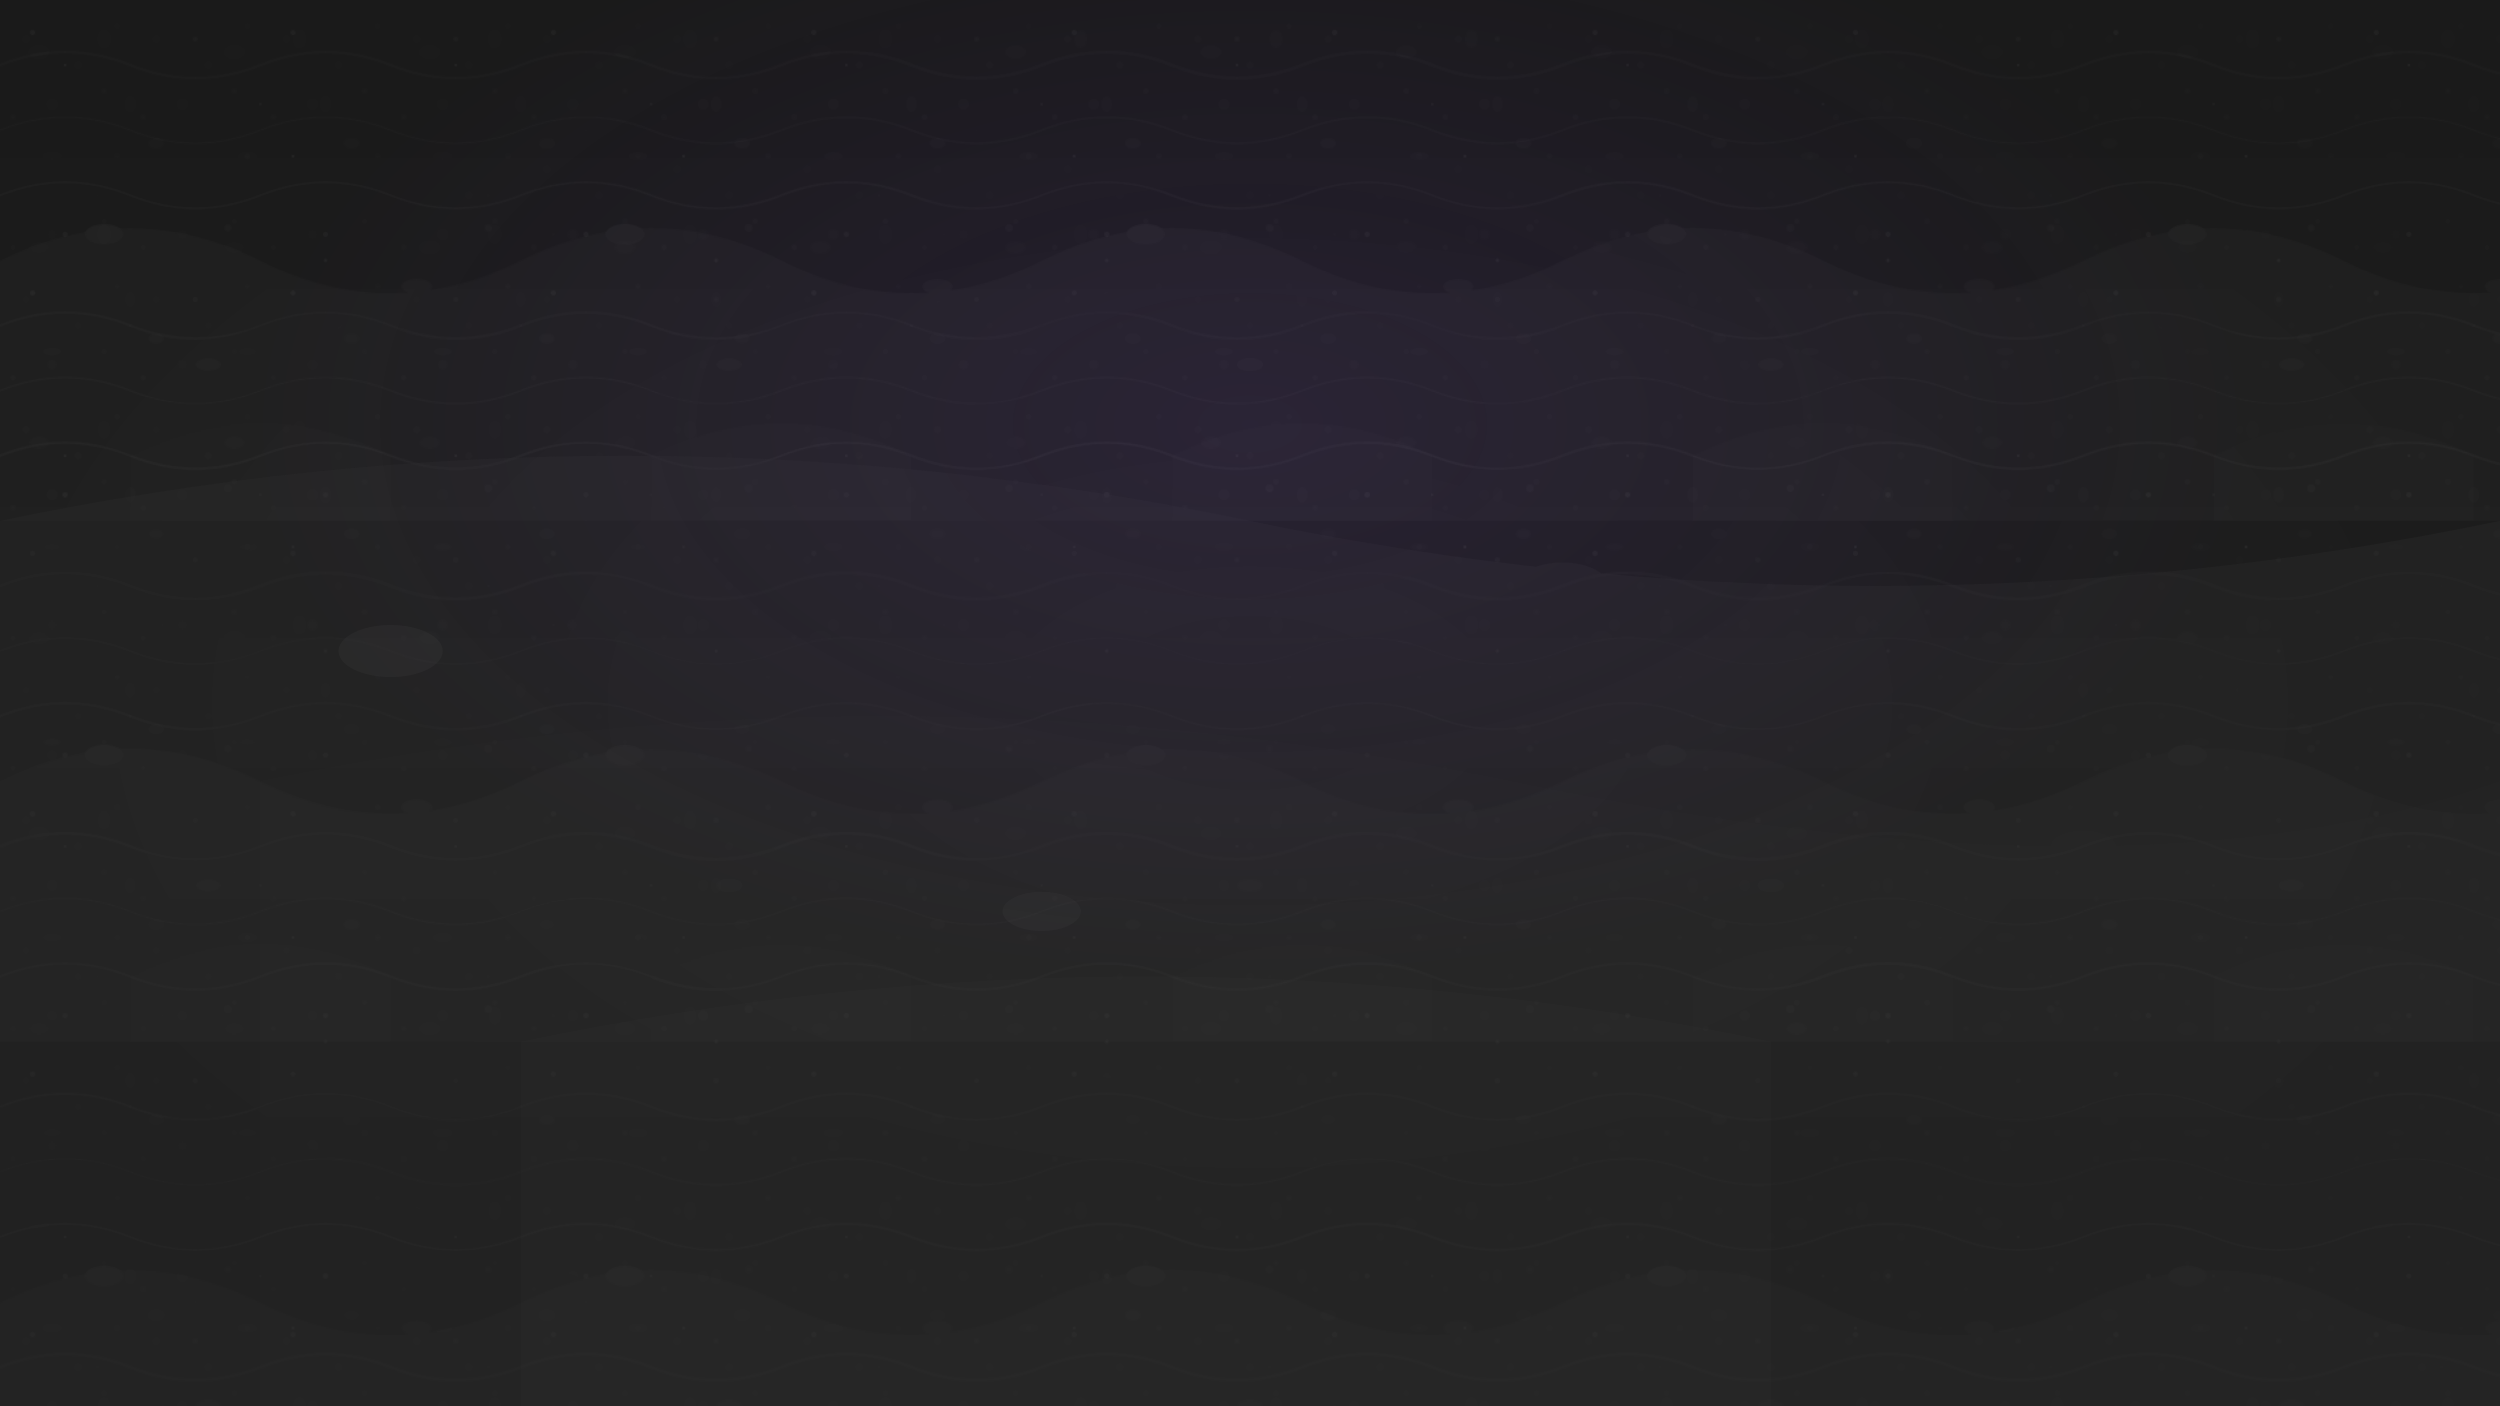 <svg xmlns="http://www.w3.org/2000/svg" viewBox="0 0 1920 1080" preserveAspectRatio="xMidYMid slice">
  <defs>
    <!-- Rock texture patterns -->
    <pattern id="rockTexture1" x="0" y="0" width="100" height="100" patternUnits="userSpaceOnUse">
      <rect width="100" height="100" fill="#1a1a1a"/>
      <circle cx="20" cy="30" r="3" fill="#2a2a2a"/>
      <circle cx="80" cy="70" r="2" fill="#3a3a3a"/>
      <circle cx="40" cy="80" r="4" fill="#2d2d2d"/>
      <circle cx="90" cy="20" r="2" fill="#333333"/>
      <circle cx="60" cy="50" r="3" fill="#2a2a2a"/>
      <circle cx="10" cy="90" r="2" fill="#3a3a3a"/>
    </pattern>
    
    <pattern id="rockTexture2" x="0" y="0" width="150" height="150" patternUnits="userSpaceOnUse">
      <rect width="150" height="150" fill="#1a1a1a"/>
      <ellipse cx="30" cy="40" rx="8" ry="5" fill="#2d2d2d"/>
      <ellipse cx="120" cy="110" rx="6" ry="4" fill="#3a3a3a"/>
      <ellipse cx="80" cy="30" rx="5" ry="7" fill="#2a2a2a"/>
      <ellipse cx="40" cy="120" rx="7" ry="3" fill="#333333"/>
      <ellipse cx="100" cy="80" rx="4" ry="6" fill="#2d2d2d"/>
    </pattern>
    
    <!-- Cave wall texture -->
    <pattern id="caveWall" x="0" y="0" width="200" height="200" patternUnits="userSpaceOnUse">
      <rect width="200" height="200" fill="#1a1a1a"/>
      <path d="M0 50 Q50 30 100 50 Q150 70 200 50" stroke="#2a2a2a" stroke-width="2" fill="none"/>
      <path d="M0 100 Q50 80 100 100 Q150 120 200 100" stroke="#2d2d2d" stroke-width="1" fill="none"/>
      <path d="M0 150 Q50 130 100 150 Q150 170 200 150" stroke="#333333" stroke-width="1.5" fill="none"/>
      <circle cx="25" cy="25" r="2" fill="#3a3a3a"/>
      <circle cx="175" cy="175" r="3" fill="#2a2a2a"/>
      <circle cx="50" cy="180" r="2" fill="#3a3a3a"/>
      <circle cx="150" cy="30" r="2" fill="#2d2d2d"/>
    </pattern>
    
    <!-- Underground particles -->
    <pattern id="caveParticles" x="0" y="0" width="300" height="300" patternUnits="userSpaceOnUse">
      <circle cx="50" cy="50" r="1" fill="rgba(255,255,255,0.1)"/>
      <circle cx="150" cy="100" r="0.5" fill="rgba(255,255,255,0.05)"/>
      <circle cx="250" cy="200" r="1.5" fill="rgba(255,255,255,0.08)"/>
      <circle cx="100" cy="250" r="0.8" fill="rgba(255,255,255,0.06)"/>
      <circle cx="200" cy="80" r="1" fill="rgba(255,255,255,0.07)"/>
      <circle cx="75" cy="150" r="0.6" fill="rgba(255,255,255,0.04)"/>
      <circle cx="225" cy="120" r="1.2" fill="rgba(255,255,255,0.09)"/>
      <circle cx="125" cy="180" r="0.7" fill="rgba(255,255,255,0.05)"/>
    </pattern>
    
    <!-- Rock formations -->
    <pattern id="rockFormations" x="0" y="0" width="400" height="400" patternUnits="userSpaceOnUse">
      <rect width="400" height="400" fill="#1a1a1a"/>
      <!-- Large rock formations -->
      <path d="M0 200 Q100 150 200 200 Q300 250 400 200 L400 400 L0 400 Z" fill="#2a2a2a"/>
      <path d="M50 300 Q150 250 250 300 Q350 350 400 300 L400 400 L50 400 Z" fill="#2d2d2d"/>
      <path d="M100 350 Q200 300 300 350 L300 400 L100 400 Z" fill="#333333"/>
      <!-- Smaller rock details -->
      <ellipse cx="80" cy="180" rx="15" ry="8" fill="#3a3a3a"/>
      <ellipse cx="320" cy="220" rx="12" ry="6" fill="#2a2a2a"/>
      <ellipse cx="160" cy="280" rx="10" ry="5" fill="#3a3a3a"/>
    </pattern>
    
    <!-- Gradient overlays -->
    <linearGradient id="undergroundGradient" x1="0%" y1="0%" x2="0%" y2="100%">
      <stop offset="0%" style="stop-color:#1a1a1a;stop-opacity:1" />
      <stop offset="50%" style="stop-color:#2a2a2a;stop-opacity:1" />
      <stop offset="100%" style="stop-color:#1a1a1a;stop-opacity:1" />
    </linearGradient>
    
    <radialGradient id="caveDepth" cx="50%" cy="50%" r="50%">
      <stop offset="0%" style="stop-color:#2a2a2a;stop-opacity:0.5" />
      <stop offset="100%" style="stop-color:#1a1a1a;stop-opacity:1" />
    </radialGradient>
  </defs>
  
  <!-- Base underground background -->
  <rect width="1920" height="1080" fill="url(#undergroundGradient)"/>
  
  <!-- Rock texture layers -->
  <rect width="1920" height="1080" fill="url(#rockTexture1)" opacity="0.3"/>
  <rect width="1920" height="1080" fill="url(#rockTexture2)" opacity="0.2"/>
  
  <!-- Cave wall texture -->
  <rect width="1920" height="1080" fill="url(#caveWall)" opacity="0.4"/>
  
  <!-- Rock formations -->
  <rect width="1920" height="1080" fill="url(#rockFormations)" opacity="0.3"/>
  
  <!-- Cave particles -->
  <rect width="1920" height="1080" fill="url(#caveParticles)" opacity="0.6"/>
  
  <!-- Depth overlay -->
  <rect width="1920" height="1080" fill="url(#caveDepth)" opacity="0.2"/>
  
  <!-- Additional rock details -->
  <g opacity="0.4">
    <!-- Large rock formations -->
    <path d="M0 400 Q480 300 960 400 Q1440 500 1920 400 L1920 1080 L0 1080 Z" fill="#2a2a2a"/>
    <path d="M200 600 Q680 500 1160 600 Q1640 700 1920 600 L1920 1080 L200 1080 Z" fill="#2d2d2d"/>
    <path d="M400 800 Q880 700 1360 800 L1360 1080 L400 1080 Z" fill="#333333"/>
    
    <!-- Smaller rock clusters -->
    <ellipse cx="300" cy="500" rx="40" ry="20" fill="#3a3a3a"/>
    <ellipse cx="1200" cy="450" rx="35" ry="18" fill="#2a2a2a"/>
    <ellipse cx="800" cy="700" rx="30" ry="15" fill="#3a3a3a"/>
    <ellipse cx="1600" cy="650" rx="25" ry="12" fill="#2d2d2d"/>
  </g>
  
  <!-- Subtle lighting effects -->
  <radialGradient id="caveLight" cx="50%" cy="30%" r="40%">
    <stop offset="0%" style="stop-color:rgba(124,58,237,0.1);stop-opacity:1" />
    <stop offset="100%" style="stop-color:rgba(124,58,237,0);stop-opacity:1" />
  </radialGradient>
  <rect width="1920" height="1080" fill="url(#caveLight)"/>
</svg> 